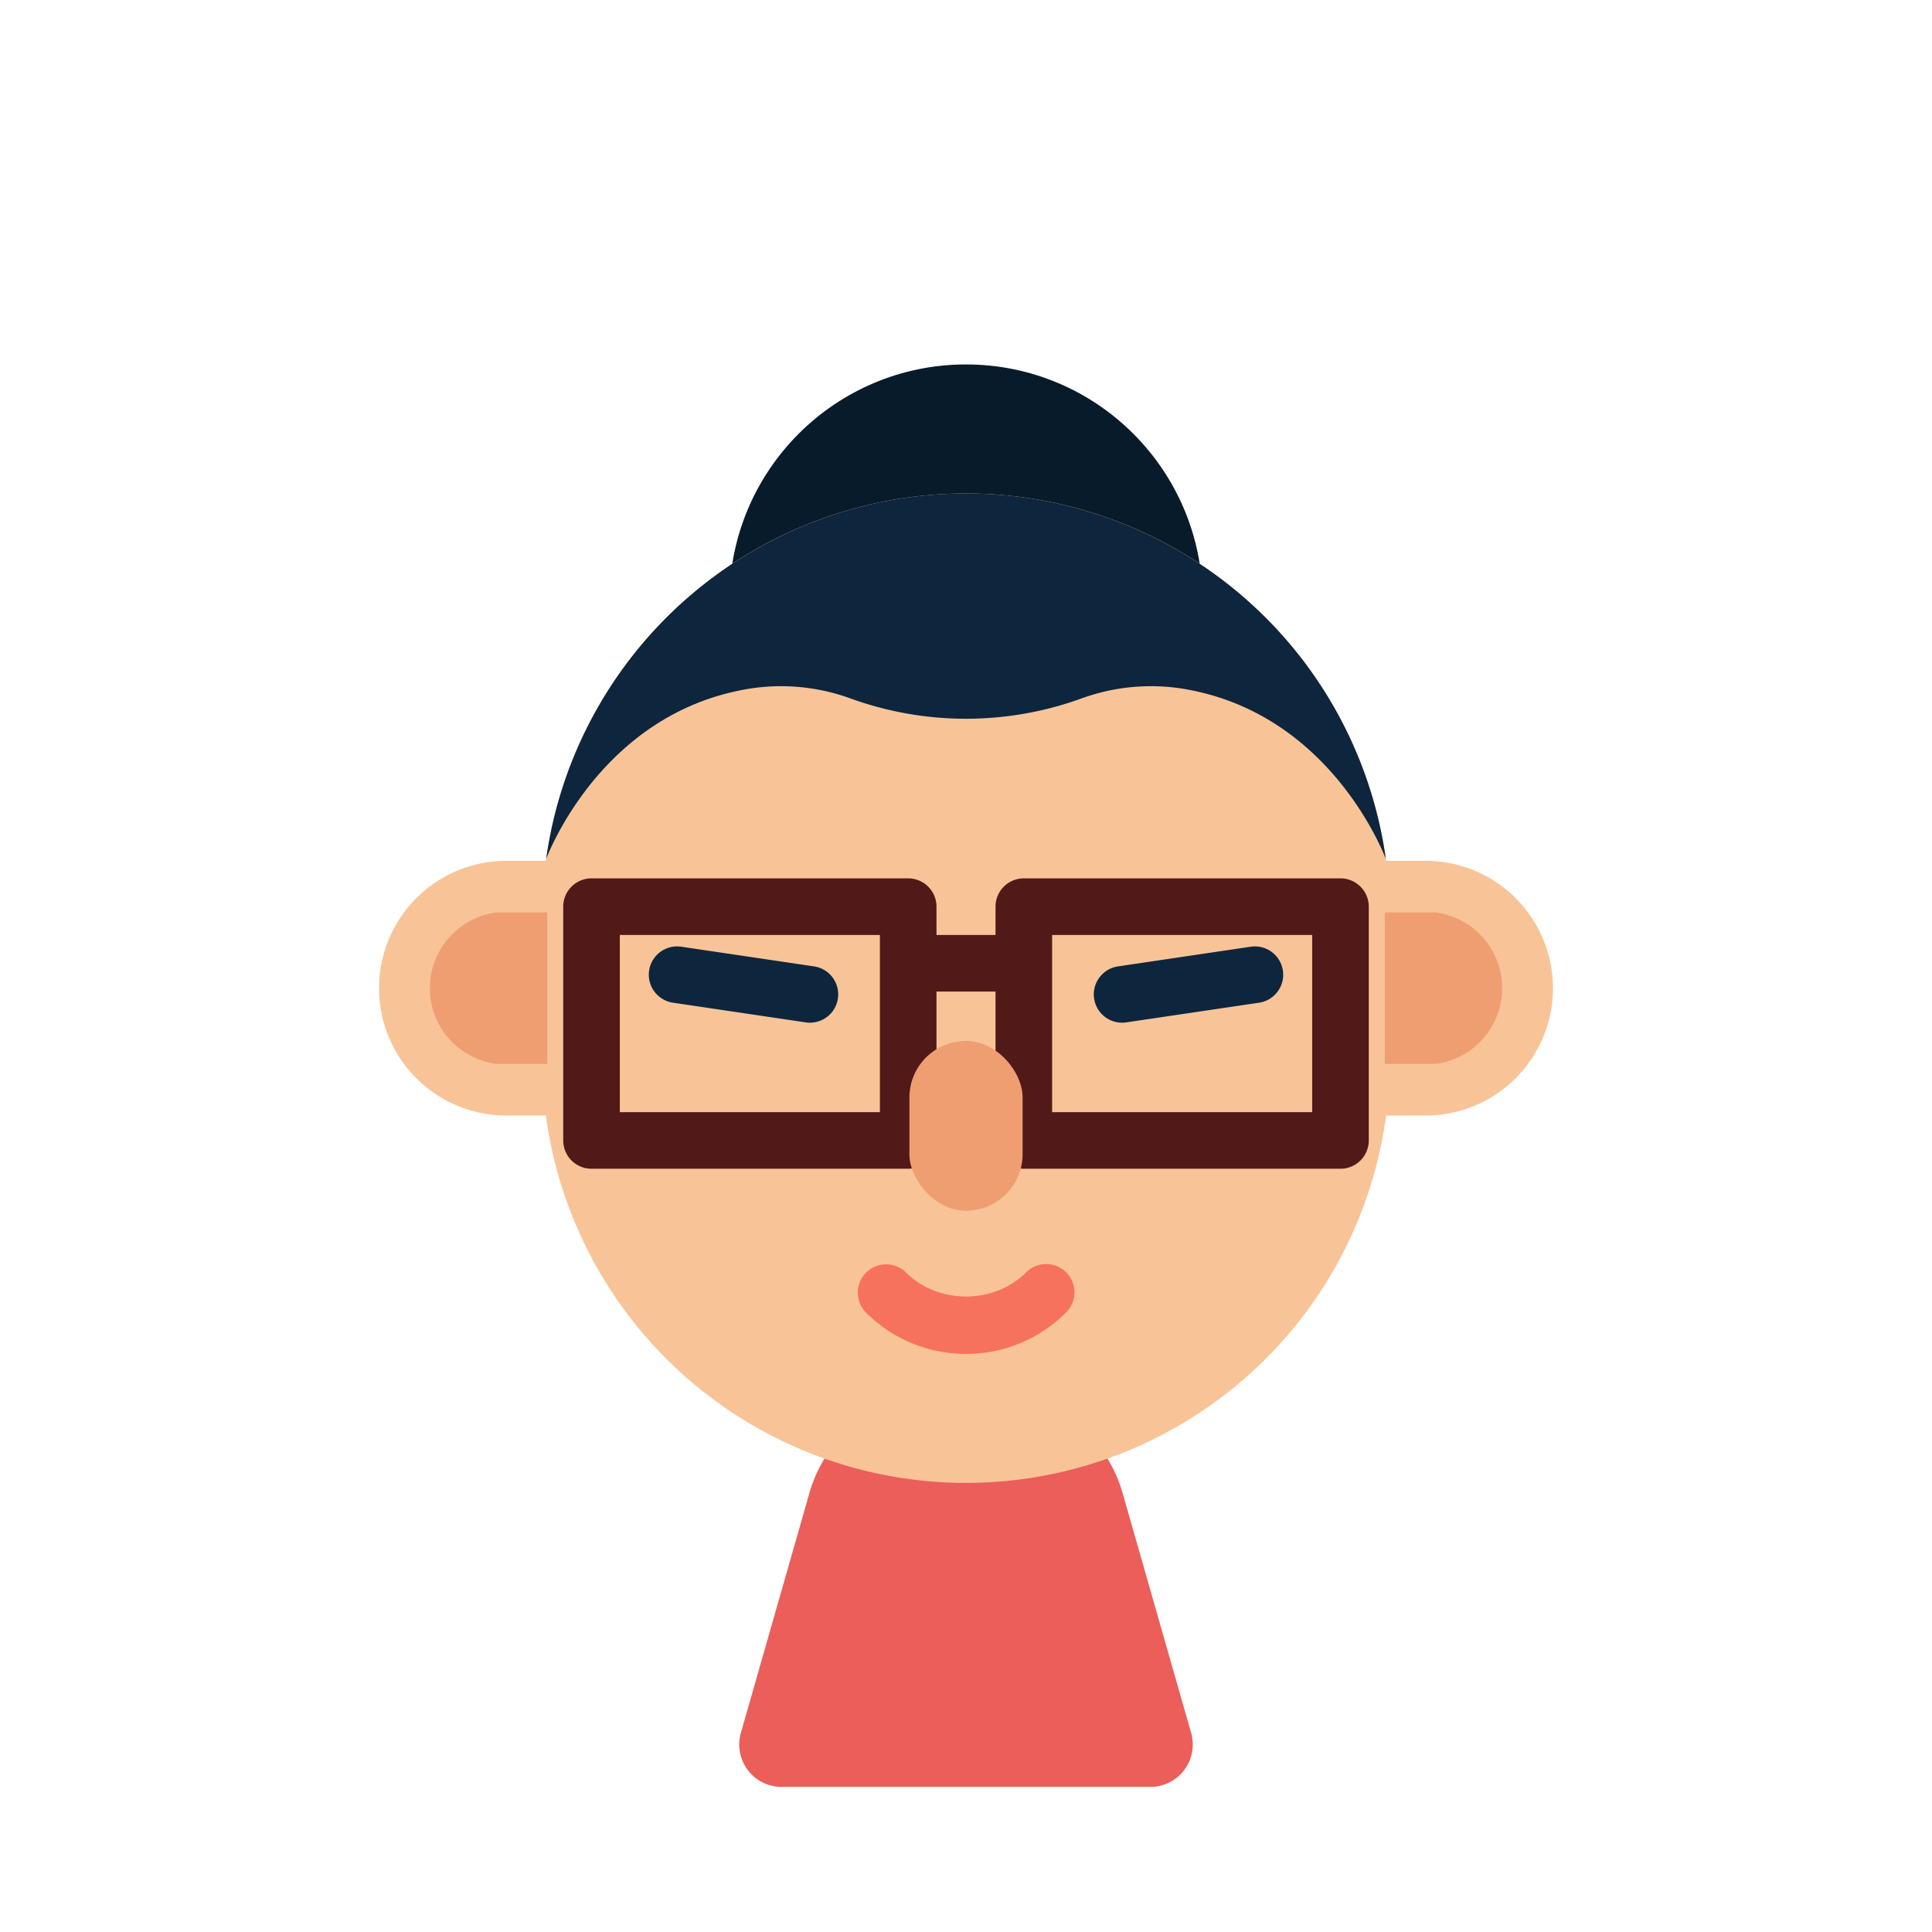 <?xml version="1.0" ?><svg viewBox="0 0 512 512" xmlns="http://www.w3.org/2000/svg"><g id="Female_mongolian_skin_04"><circle cx="256" cy="159.295" r="62.713" style="fill:#071b2b"/><path d="M304.866,473.543H207.134a11.227,11.227,0,0,1-10.795-14.312l18.14-63.491a37.5,37.5,0,0,1,36.057-27.198h10.928a37.5,37.5,0,0,1,36.057,27.198l18.14,63.491A11.227,11.227,0,0,1,304.866,473.543Z" style="fill:#eb5e59"/><path d="M377.797,228.13h-10.459a112.341,112.341,0,0,0-222.675,0h-10.459a33.751,33.751,0,1,0,0,67.502h10.459a112.342,112.342,0,0,0,222.675,0h10.459a33.751,33.751,0,1,0,0-67.502Z" style="fill:#f8c497"/><path d="M256.001,358.798a37.296,37.296,0,0,1-26.521-10.979,7.502,7.502,0,0,1,10.605-10.613c8.511,8.504,23.328,8.5,31.824.004a7.499,7.499,0,1,1,10.605,10.605A37.243,37.243,0,0,1,256.001,358.798Z" style="fill:#f7725c"/><path d="M380.468,241.805H366.97v40.151h13.498a20.246,20.246,0,0,0,0-40.151Z" style="fill:#ef9e72"/><path d="M297.361,271.025a7.5,7.5,0,0,1-1.091-14.919l35.193-5.218a7.5,7.5,0,1,1,2.197,14.839l-35.193,5.218A7.555,7.555,0,0,1,297.361,271.025Z" style="fill:#0d263e"/><path d="M214.642,271.025a7.554,7.554,0,0,1-1.106-.081l-35.193-5.218a7.5,7.5,0,0,1,2.197-14.839l35.193,5.218a7.5,7.5,0,0,1-1.091,14.919Z" style="fill:#0d263e"/><path d="M131.532,241.805H145.03v40.151H131.532a20.247,20.247,0,0,1,0-40.151Z" style="fill:#ef9e72"/><path d="M367.256,227.6a112.401,112.401,0,0,0-111.257-96.826h0A112.401,112.401,0,0,0,144.744,227.587c1.763-4.484,15.743-37.224,50.898-44.529a53.81,53.81,0,0,1,29.688,2.016,89.76,89.76,0,0,0,61.334,0,53.812,53.812,0,0,1,29.689-2.016C351.533,190.369,365.509,223.15,367.256,227.6Z" style="fill:#0d253d"/><path d="M355.24,232.775H271.322a7.5,7.5,0,0,0-7.5,7.5v7.5H248.178v-7.5a7.5,7.5,0,0,0-7.5-7.5H156.761a7.5,7.5,0,0,0-7.5,7.5v61.956a7.5,7.5,0,0,0,7.5,7.5h83.917a7.5,7.5,0,0,0,7.5-7.5V262.775h15.645v39.456a7.5,7.5,0,0,0,7.5,7.5H355.24a7.5,7.5,0,0,0,7.5-7.5V240.275A7.5,7.5,0,0,0,355.24,232.775ZM233.178,294.731H164.261V247.775h68.917Zm114.562,0H278.822V247.775H347.74Z" style="fill:#521919"/><rect height="45" rx="15" style="fill:#ef9e72" width="30" x="241" y="275.86"/></g></svg>